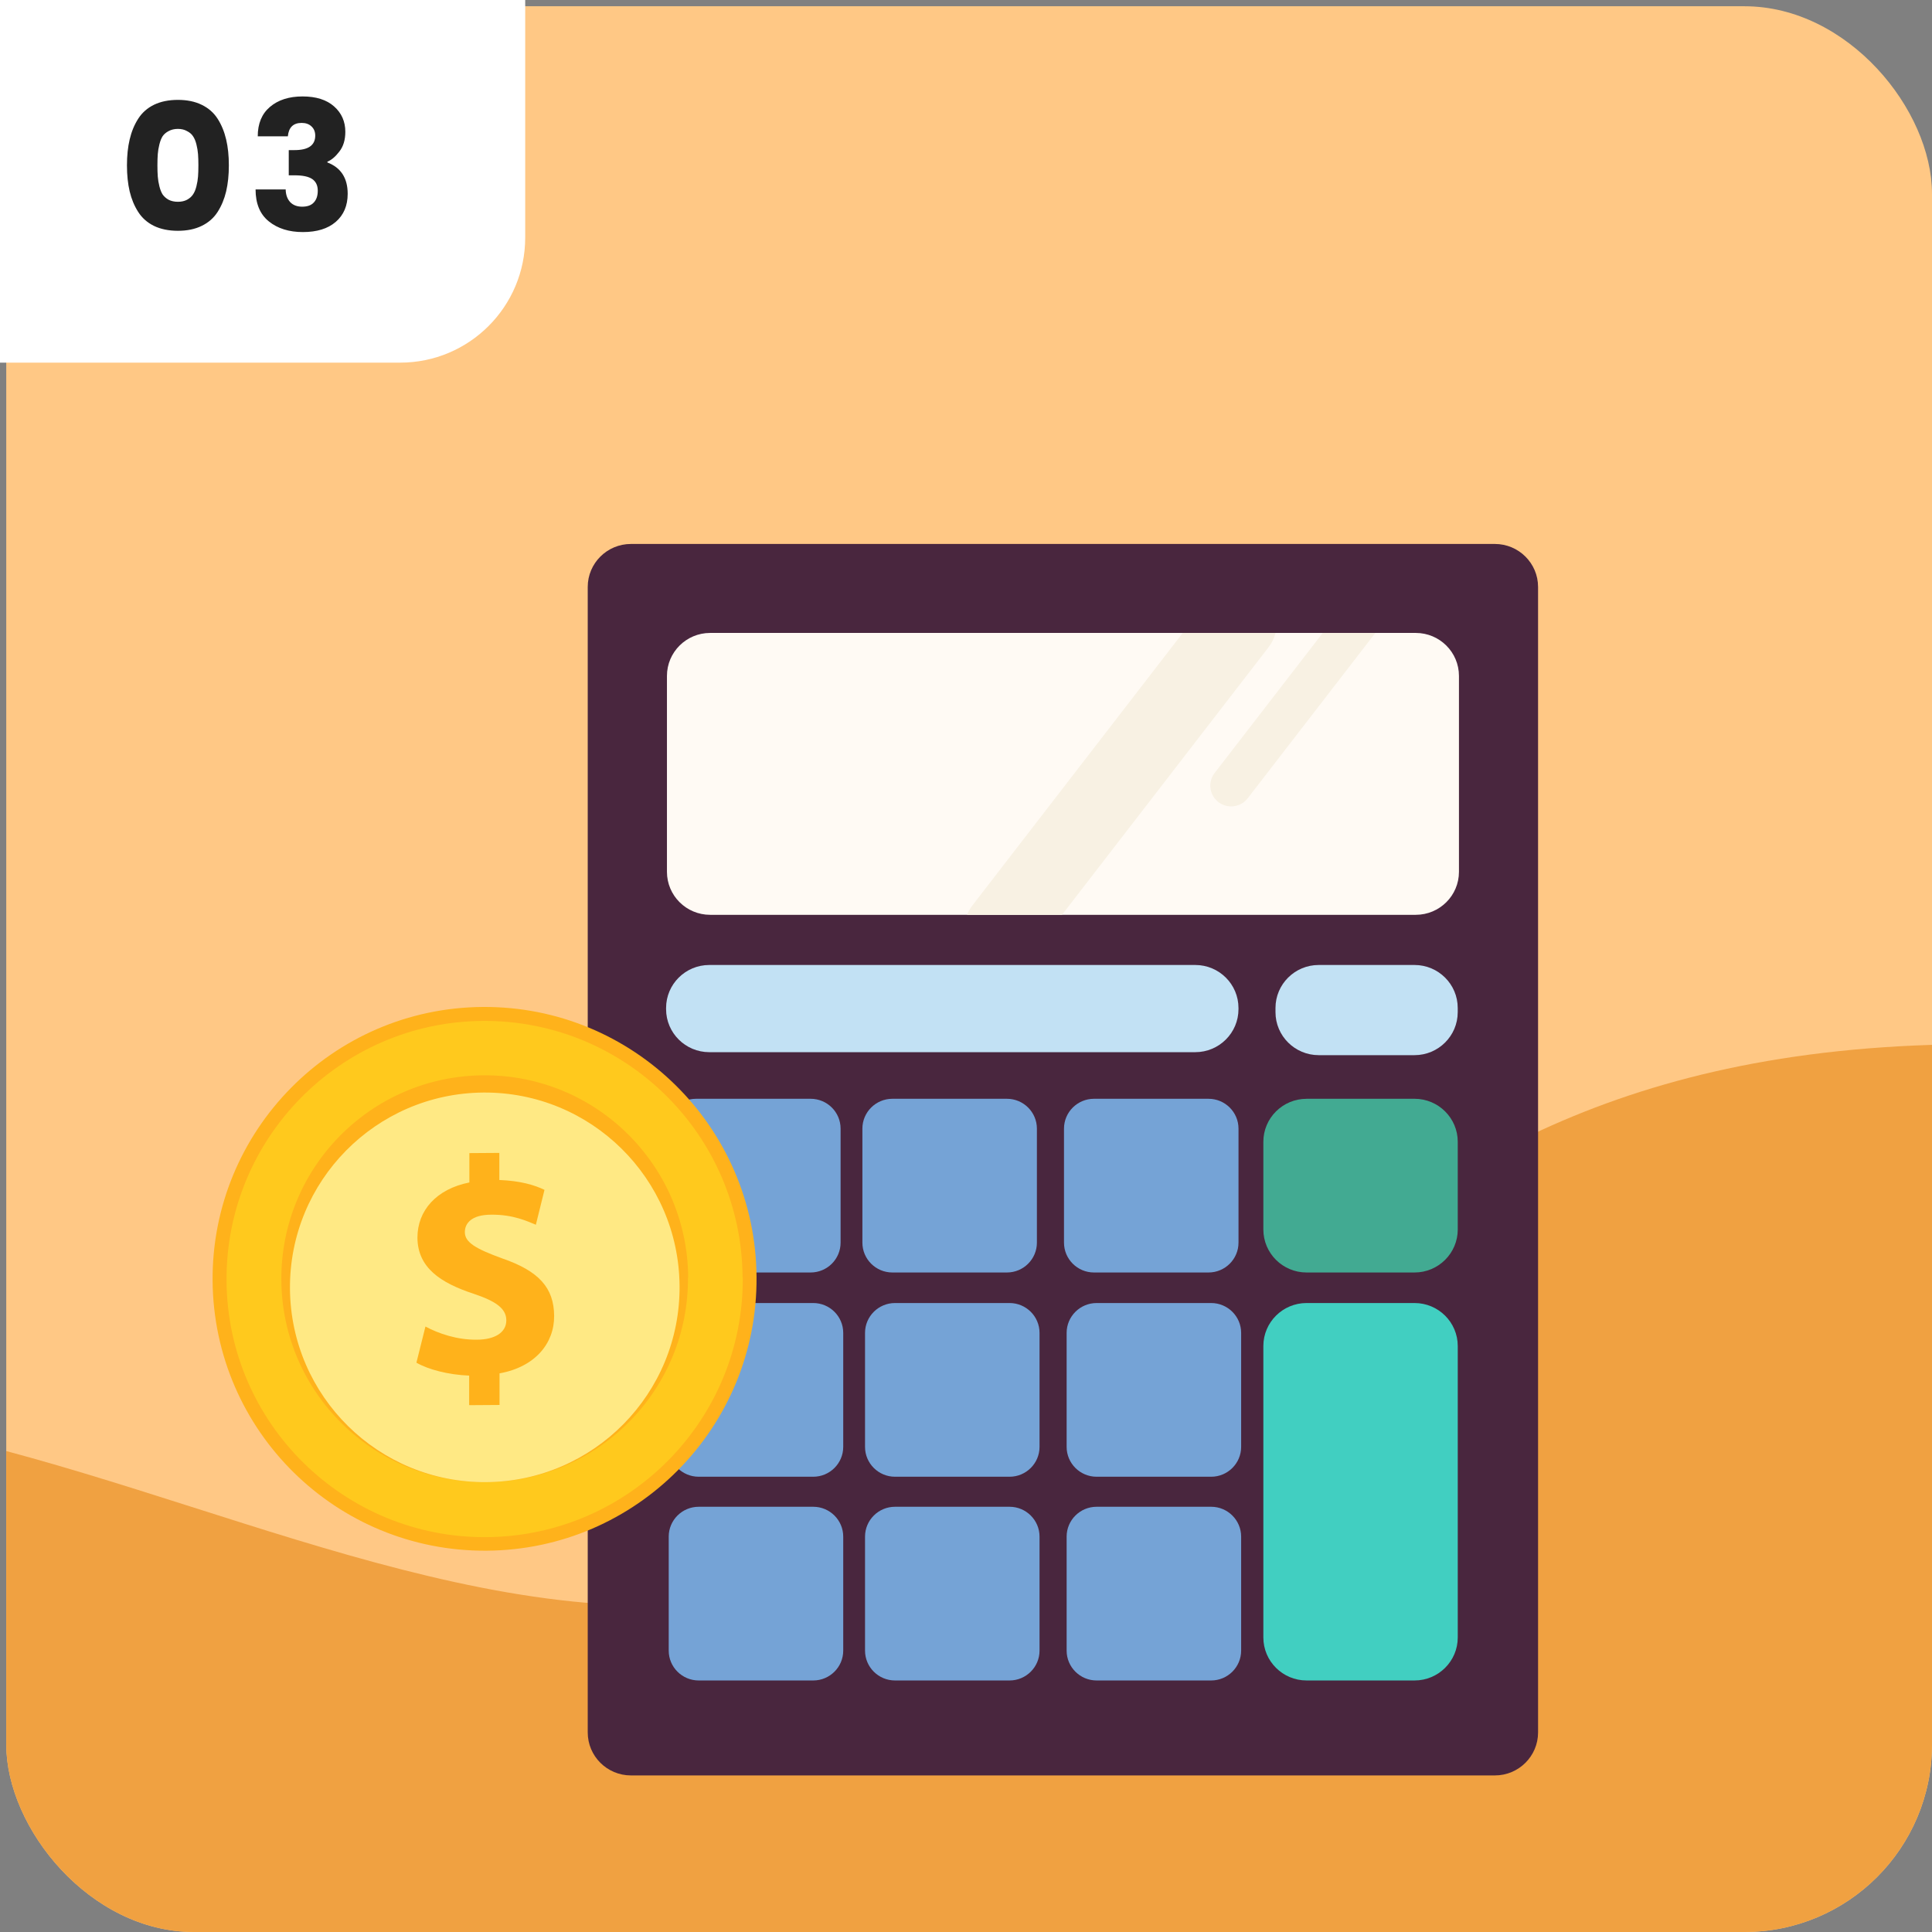 <svg width="309" height="309" viewBox="0 0 309 309" fill="none" xmlns="http://www.w3.org/2000/svg">
<rect x="0" y="0" width="309" height="309" fill="#808080" stroke="none"/>
<g clip-path="url(#clip0_743_25464)">
<rect x="1" y="1" width="308" height="308" rx="30" fill="#FFC885"/>
<path d="M460 309C460 309 440.836 170.011 322.474 167.078C202.429 164.099 201.845 247.54 114.35 256.318C26.855 265.097 -70.032 152.645 -149 309H460Z" fill="#F0A141"/>
<g clip-path="url(#clip1_743_25464)">
<path d="M100.909 87H239.087C242.898 87 245.996 90.083 245.996 93.877V277.081C245.996 280.875 242.898 283.958 239.087 283.958H100.909C97.097 283.958 94 280.875 94 277.081V93.877C94 90.083 97.097 87 100.909 87Z" fill="#49263E"/>
<path d="M226.43 101.231H113.579C109.763 101.231 106.67 104.31 106.67 108.108V139.437C106.67 143.235 109.763 146.314 113.579 146.314H226.434C230.249 146.314 233.343 143.235 233.343 139.437V108.108C233.343 104.31 230.249 101.231 226.434 101.231H226.43Z" fill="#FFFAF4"/>
<path d="M204.004 101.231H189.167L155.52 144.818C155.161 145.288 154.882 145.79 154.673 146.314H169.856L202.914 103.487C203.448 102.793 203.807 102.024 204.004 101.227V101.231Z" fill="#F8F1E3"/>
<path d="M194.874 128.289C196.336 129.407 198.431 129.133 199.554 127.678L219.972 101.231H211.556L194.265 123.631C193.142 125.086 193.418 127.171 194.879 128.289H194.874Z" fill="#F8F1E3"/>
<path d="M208.967 208.404H226.241C230.052 208.404 233.15 211.487 233.15 215.281V261.893C233.15 265.691 230.052 268.77 226.241 268.77H208.967C205.155 268.77 202.058 265.687 202.058 261.893V215.281C202.058 211.487 205.155 208.404 208.967 208.404Z" fill="#41CFC1"/>
<path d="M111.75 240.989H130.068C132.714 240.989 134.864 243.129 134.864 245.764V263.996C134.864 266.631 132.714 268.771 130.068 268.771H111.75C109.103 268.771 106.953 266.631 106.953 263.996V245.764C106.953 243.129 109.103 240.989 111.75 240.989Z" fill="#75A3D6"/>
<path d="M143.147 240.989H161.465C164.112 240.989 166.262 243.129 166.262 245.764V263.996C166.262 266.631 164.112 268.771 161.465 268.771H143.147C140.5 268.771 138.351 266.631 138.351 263.996V245.764C138.351 243.129 140.5 240.989 143.147 240.989Z" fill="#75A3D6"/>
<path d="M175.391 240.989H193.709C196.356 240.989 198.506 243.129 198.506 245.764V263.996C198.506 266.631 196.356 268.771 193.709 268.771H175.391C172.745 268.771 170.595 266.631 170.595 263.996V245.764C170.595 243.129 172.745 240.989 175.391 240.989Z" fill="#75A3D6"/>
<path d="M111.75 208.404H130.068C132.714 208.404 134.864 210.544 134.864 213.179V231.411C134.864 234.046 132.714 236.186 130.068 236.186H111.75C109.103 236.186 106.953 234.046 106.953 231.411V213.179C106.953 210.544 109.103 208.404 111.75 208.404Z" fill="#75A3D6"/>
<path d="M143.147 208.404H161.465C164.112 208.404 166.262 210.544 166.262 213.179V231.411C166.262 234.046 164.112 236.186 161.465 236.186H143.147C140.5 236.186 138.351 234.046 138.351 231.411V213.179C138.351 210.544 140.5 208.404 143.147 208.404Z" fill="#75A3D6"/>
<path d="M175.391 208.404H193.709C196.356 208.404 198.506 210.544 198.506 213.179V231.411C198.506 234.046 196.356 236.186 193.709 236.186H175.391C172.745 236.186 170.595 234.046 170.595 231.411V213.179C170.595 210.544 172.745 208.404 175.391 208.404Z" fill="#75A3D6"/>
<path d="M129.647 175.737H111.329C108.68 175.737 106.532 177.875 106.532 180.512V198.744C106.532 201.381 108.68 203.519 111.329 203.519H129.647C132.296 203.519 134.443 201.381 134.443 198.744V180.512C134.443 177.875 132.296 175.737 129.647 175.737Z" fill="#75A3D6"/>
<path d="M142.725 175.737H161.043C163.69 175.737 165.84 177.877 165.84 180.512V198.744C165.84 201.379 163.69 203.519 161.043 203.519H142.725C140.079 203.519 137.929 201.379 137.929 198.744V180.512C137.929 177.877 140.079 175.737 142.725 175.737Z" fill="#75A3D6"/>
<path d="M174.969 175.737H193.287C195.934 175.737 198.084 177.877 198.084 180.512V198.744C198.084 201.379 195.934 203.519 193.287 203.519H174.969C172.323 203.519 170.173 201.379 170.173 198.744V180.512C170.173 177.877 172.323 175.737 174.969 175.737Z" fill="#75A3D6"/>
<path d="M208.967 175.737H226.241C230.052 175.737 233.15 178.82 233.15 182.614V196.642C233.15 200.435 230.052 203.519 226.241 203.519H208.967C205.151 203.519 202.058 200.435 202.058 196.642V182.618C202.058 178.82 205.155 175.741 208.967 175.741V175.737Z" fill="#42AA92"/>
<path d="M113.441 154.338H191.171C194.987 154.338 198.08 157.421 198.08 161.215V161.406C198.08 165.199 194.983 168.283 191.171 168.283H113.441C109.63 168.283 106.532 165.199 106.532 161.406V161.215C106.532 157.417 109.63 154.338 113.441 154.338Z" fill="#C2E1F4"/>
<path d="M210.912 154.338H226.237C230.052 154.338 233.146 157.421 233.146 161.215V161.884C233.146 165.677 230.048 168.76 226.237 168.76H210.908C207.097 168.76 203.999 165.677 203.999 161.884V161.215C203.999 157.417 207.097 154.338 210.908 154.338H210.912Z" fill="#C2E1F4"/>
</g>
<path d="M120.999 204.221C121.195 228.252 101.859 247.851 77.828 248.015C53.797 248.18 34.198 228.876 34.001 204.845C33.837 180.847 53.173 161.215 77.204 161.051C101.235 160.887 120.834 180.19 120.999 204.221Z" fill="#FFB21B"/>
<path d="M118.799 204.255C118.963 227.071 100.612 245.653 77.828 245.85C55.045 246.014 36.398 227.662 36.233 204.879C36.069 182.095 54.421 163.448 77.204 163.284C99.988 163.12 118.602 181.472 118.766 204.255H118.799Z" fill="#FFC91D"/>
<path d="M110.033 204.286C110.164 222.244 95.719 236.919 77.761 237.05C59.804 237.181 45.129 222.736 44.998 204.746C44.867 186.788 59.312 172.114 77.302 171.982C95.26 171.851 109.934 186.296 110.065 204.286H110.033Z" fill="#FFB21B"/>
<path d="M108.688 205.665C108.819 222.868 94.965 236.919 77.763 237.05C60.56 237.181 46.509 223.327 46.378 206.125C46.247 188.922 60.1 174.872 77.303 174.74C94.505 174.609 108.556 188.463 108.688 205.665Z" fill="#FFE984"/>
<path d="M75.037 224.707V220.012C71.688 219.881 68.471 219.027 66.6 217.944L68.044 212.166C70.145 213.282 73.067 214.3 76.251 214.267C79.075 214.267 80.979 213.151 80.979 211.181C80.979 209.31 79.37 208.128 75.726 206.913C70.441 205.173 66.797 202.744 66.764 197.951C66.764 193.618 69.784 190.171 75.07 189.12V184.425L79.863 184.393V188.726C83.211 188.857 85.444 189.514 87.085 190.302L85.706 195.883C84.393 195.358 82.128 194.241 78.582 194.274C75.365 194.274 74.347 195.686 74.347 197.065C74.347 198.706 76.087 199.724 80.322 201.267C86.231 203.302 88.595 205.994 88.628 210.459C88.661 214.858 85.575 218.633 79.895 219.651V224.707L75.102 224.74L75.037 224.707Z" fill="#FFB21B"/>
</g>
<path d="M0 0H84V38C84 49.046 75.046 58 64 58H0V0Z" fill="white"/>
<g clip-path="url(#clip2_743_25464)">
<path d="M24.626 16.758C25.708 16.236 26.984 15.975 28.454 15.975C29.923 15.975 31.189 16.236 32.253 16.758C33.335 17.28 34.186 18.024 34.805 18.991C35.423 19.957 35.878 21.059 36.168 22.297C36.458 23.515 36.603 24.897 36.603 26.444C36.603 27.991 36.458 29.383 36.168 30.62C35.878 31.838 35.423 32.93 34.805 33.897C34.186 34.864 33.335 35.608 32.253 36.13C31.189 36.652 29.923 36.913 28.454 36.913C26.984 36.913 25.708 36.652 24.626 36.13C23.562 35.608 22.721 34.864 22.103 33.897C21.484 32.93 21.03 31.838 20.74 30.62C20.45 29.383 20.305 27.991 20.305 26.444C20.305 24.897 20.45 23.515 20.74 22.297C21.03 21.059 21.484 19.957 22.103 18.991C22.721 18.024 23.562 17.28 24.626 16.758ZM29.904 20.963C29.498 20.731 29.014 20.615 28.454 20.615C27.893 20.615 27.4 20.731 26.975 20.963C26.569 21.175 26.25 21.446 26.018 21.775C25.805 22.104 25.631 22.538 25.496 23.08C25.36 23.621 25.273 24.143 25.235 24.646C25.196 25.148 25.177 25.748 25.177 26.444C25.177 27.14 25.196 27.739 25.235 28.242C25.273 28.744 25.36 29.267 25.496 29.808C25.631 30.349 25.805 30.784 26.018 31.113C26.25 31.442 26.569 31.722 26.975 31.954C27.4 32.166 27.893 32.273 28.454 32.273C29.014 32.273 29.498 32.166 29.904 31.954C30.329 31.722 30.648 31.442 30.861 31.113C31.093 30.784 31.276 30.349 31.412 29.808C31.547 29.267 31.634 28.744 31.673 28.242C31.711 27.739 31.731 27.14 31.731 26.444C31.731 25.748 31.711 25.148 31.673 24.646C31.634 24.143 31.547 23.621 31.412 23.08C31.276 22.538 31.093 22.104 30.861 21.775C30.648 21.446 30.329 21.175 29.904 20.963ZM48.242 19.658C46.908 19.658 46.173 20.373 46.038 21.804H41.224C41.224 19.774 41.871 18.208 43.167 17.106C44.481 15.985 46.221 15.424 48.387 15.424C50.552 15.424 52.234 15.956 53.433 17.019C54.631 18.082 55.231 19.436 55.231 21.079C55.231 22.374 54.912 23.428 54.274 24.24C53.655 25.052 53.017 25.593 52.36 25.864V25.98C54.525 26.811 55.608 28.483 55.608 30.997C55.608 32.892 54.97 34.39 53.694 35.492C52.437 36.575 50.687 37.116 48.445 37.116C46.221 37.116 44.404 36.545 42.993 35.405C41.581 34.264 40.876 32.563 40.876 30.301H45.69C45.709 31.151 45.951 31.828 46.415 32.331C46.879 32.814 47.517 33.056 48.329 33.056C49.16 33.056 49.779 32.834 50.185 32.389C50.61 31.944 50.823 31.316 50.823 30.504C50.823 29.672 50.533 29.054 49.953 28.648C49.373 28.242 48.425 28.039 47.111 28.039H46.183V24.008H47.111C49.315 24.008 50.417 23.235 50.417 21.688C50.417 21.069 50.214 20.576 49.808 20.209C49.421 19.841 48.899 19.658 48.242 19.658Z" fill="#222222"/>
</g>
<defs>
<clipPath id="clip0_743_25464">
<rect x="1" y="1" width="308" height="308" rx="30" fill="white"/>
</clipPath>
<clipPath id="clip1_743_25464">
<rect width="152" height="196.958" fill="white" transform="translate(94 87)"/>
</clipPath>
<clipPath id="clip2_743_25464">
<rect width="36" height="23" fill="white" transform="translate(20 15)"/>
</clipPath>
</defs>
</svg>
